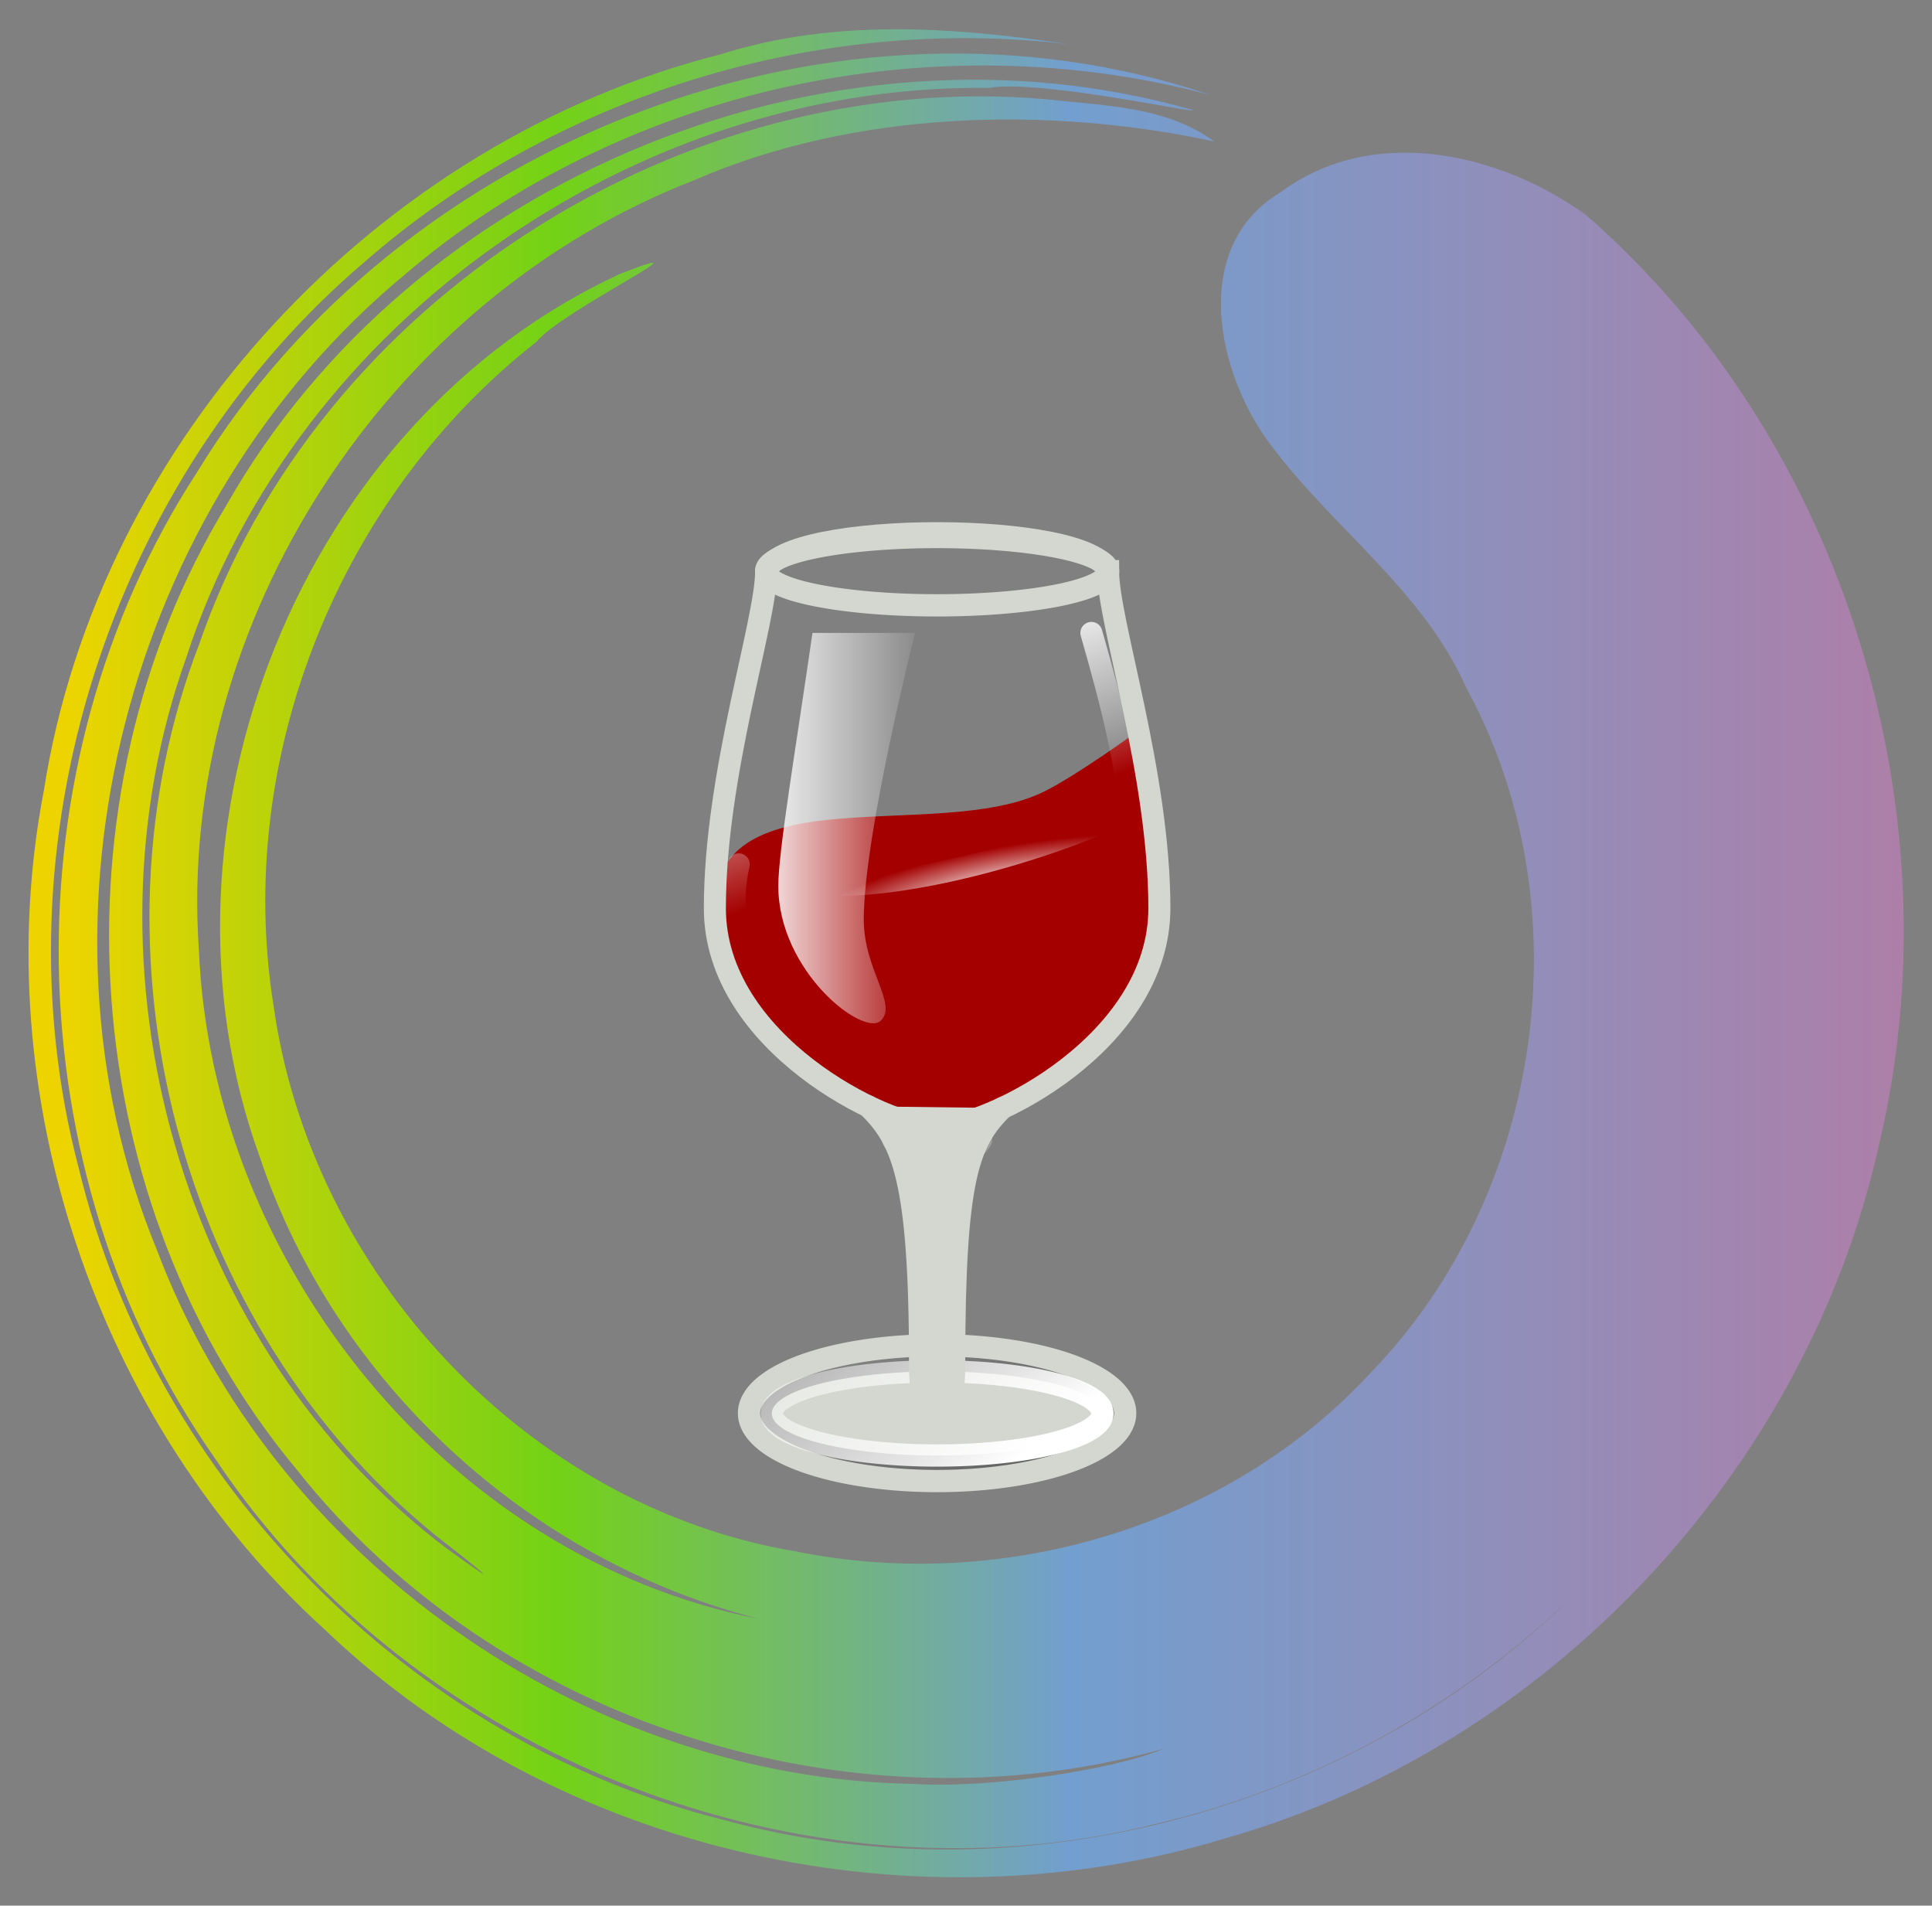 <?xml version="1.0" encoding="UTF-8" standalone="no"?>
<!-- Created with Inkscape (http://www.inkscape.org/) -->

<svg
   height="135.81"
   width="137.71"
   version="1.1"
   id="svg8"
   sodipodi:docname="winezgui.svg"
   inkscape:version="1.2 (dc2aedaf03, 2022-05-15)"
   xmlns:inkscape="http://www.inkscape.org/namespaces/inkscape"
   xmlns:sodipodi="http://sodipodi.sourceforge.net/DTD/sodipodi-0.dtd"
   xmlns:xlink="http://www.w3.org/1999/xlink"
   xmlns="http://www.w3.org/2000/svg"
   xmlns:svg="http://www.w3.org/2000/svg"
   xmlns:rdf="http://www.w3.org/1999/02/22-rdf-syntax-ns#"
   xmlns:cc="http://creativecommons.org/ns#"
   xmlns:dc="http://purl.org/dc/elements/1.1/">
  <rect width="100%" height="100%" fill="#808080" stroke="none"/>
  <defs
     id="defs12">
    <radialGradient
       id="radialGradient3961"
       gradientUnits="userSpaceOnUse"
       cy="33.188"
       cx="37.375"
       gradientTransform="matrix(0.631,0,0,0.156,7.399,23.92)"
       r="14.625">
      <stop
         id="stop4335"
         stop-color="#000"
         offset="0" />
      <stop
         id="stop4337"
         stop-color="#000"
         stop-opacity="0"
         offset="1" />
    </radialGradient>
    <radialGradient
       id="radialGradient3958"
       xlink:href="#linearGradient3933"
       gradientUnits="userSpaceOnUse"
       cy="55.076"
       cx="31.071"
       gradientTransform="matrix(1.13,0.003,-0.001,0.402,-2.892,29.674)"
       r="8.553" />
    <linearGradient
       id="linearGradient3933">
      <stop
         id="stop3935"
         stop-color="#000"
         stop-opacity="0.302"
         offset="0" />
      <stop
         id="stop3941"
         stop-color="#000"
         stop-opacity="0.2"
         offset="0.885" />
      <stop
         id="stop3937"
         stop-color="#000"
         stop-opacity="0"
         offset="1" />
    </linearGradient>
    <radialGradient
       id="radialGradient3955"
       gradientUnits="userSpaceOnUse"
       cy="22.614"
       cx="27.5"
       gradientTransform="matrix(2.387,-0.118,0.149,2.937,-31.573,-30.35)"
       r="6.5">
      <stop
         id="stop3348"
         stop-color="#737373"
         offset="0" />
      <stop
         id="stop3350"
         stop-color="#000"
         stop-opacity="0"
         offset="1" />
    </radialGradient>
    <linearGradient
       id="linearGradient3951"
       y2="9.277"
       gradientUnits="userSpaceOnUse"
       x2="21.44"
       gradientTransform="matrix(1.923,0,0,1.41,-12.224,34.922)"
       y1="19.122"
       x1="29.455">
      <stop
         id="stop3230"
         stop-color="#373737"
         offset="0" />
      <stop
         id="stop3232"
         stop-color="#373737"
         stop-opacity="0"
         offset="1" />
    </linearGradient>
    <linearGradient
       id="linearGradient3948"
       y2="5.035"
       xlink:href="#linearGradient3198"
       gradientUnits="userSpaceOnUse"
       x2="17.799"
       gradientTransform="matrix(1.923,0,0,1.41,-12.224,34.901)"
       y1="12.038"
       x1="25.269" />
    <linearGradient
       id="linearGradient3198">
      <stop
         id="stop3200"
         stop-color="#FFF"
         offset="0" />
      <stop
         id="stop3202"
         stop-color="#FFF"
         stop-opacity="0"
         offset="1" />
    </linearGradient>
    <linearGradient
       id="linearGradient3945"
       y2="27"
       gradientUnits="userSpaceOnUse"
       x2="19"
       gradientTransform="matrix(1.551,0,0,1.529,-5.232,-3.863)"
       y1="33"
       x1="29">
      <stop
         id="stop3222"
         stop-color="#373737"
         offset="0" />
      <stop
         id="stop3224"
         stop-color="#FFF"
         offset="1" />
    </linearGradient>
    <radialGradient
       id="radialGradient3942"
       gradientUnits="userSpaceOnUse"
       cy="26.577"
       cx="26.625"
       gradientTransform="matrix(1.472,-0.484,0.178,0.528,-7.854,33.129)"
       r="12.5">
      <stop
         id="stop3191"
         stop-color="#e40000"
         offset="0" />
      <stop
         id="stop3193"
         stop-color="#490000"
         offset="1" />
    </radialGradient>
    <radialGradient
       id="radialGradient3937"
       gradientUnits="userSpaceOnUse"
       cy="13.192"
       cx="25.017"
       gradientTransform="matrix(1.923,0,0,0.698,-12.224,17.519)"
       r="9.751">
      <stop
         id="stop3173"
         stop-color="#fd0000"
         offset="0" />
      <stop
         id="stop3175"
         stop-color="#6a0000"
         offset="1" />
    </radialGradient>
    <linearGradient
       id="linearGradient3939"
       y2="7.135"
       gradientUnits="userSpaceOnUse"
       x2="22.036"
       gradientTransform="matrix(1.923,0,0,1.41,-12.224,9.688)"
       y1="15.984"
       x1="27.217">
      <stop
         id="stop4404"
         stop-color="#e80000"
         offset="0" />
      <stop
         id="stop4406"
         stop-color="#490000"
         offset="1" />
    </linearGradient>
    <linearGradient
       id="linearGradient3934"
       y2="19"
       xlink:href="#linearGradient3198"
       gradientUnits="userSpaceOnUse"
       x2="22"
       gradientTransform="matrix(1.544,0,0,1.543,-5.003,-3.785)"
       y1="25.27"
       x1="30.376" />
    <linearGradient
       id="linearGradient3930"
       y2="18.312"
       xlink:href="#linearGradient3198"
       gradientUnits="userSpaceOnUse"
       x2="23"
       gradientTransform="matrix(1.551,0,0,1.529,-3.905,-4.882)"
       y1="18.312"
       x1="17.605" />
    <radialGradient
       id="radialGradient3926"
       gradientUnits="userSpaceOnUse"
       cy="14.19"
       cx="18"
       gradientTransform="matrix(1.551,0,0,0.281,7.16,22.54)"
       r="5.505">
      <stop
         id="stop3454"
         stop-color="#FFF"
         offset="0" />
      <stop
         id="stop3456"
         stop-color="#FFF"
         stop-opacity="0"
         offset="1" />
    </radialGradient>
    <linearGradient
       id="linearGradient3052"
       y2="25.5"
       gradientUnits="userSpaceOnUse"
       x2="20.5"
       gradientTransform="translate(-8,15.968)"
       y1="27.5"
       x1="16">
      <stop
         id="stop3375"
         stop-color="#000"
         offset="0" />
      <stop
         id="stop3377"
         stop-color="#373737"
         stop-opacity="0"
         offset="1" />
    </linearGradient>
    <linearGradient
       id="linearGradient3054"
       y2="27"
       gradientUnits="userSpaceOnUse"
       x2="21.5"
       gradientTransform="translate(-8,15.968)"
       y1="27"
       x1="16">
      <stop
         id="stop3444"
         stop-color="#000"
         offset="0" />
      <stop
         id="stop3446"
         stop-color="#000"
         stop-opacity="0"
         offset="1" />
    </linearGradient>
    <filter
       id="filter3391"
       height="2.321"
       width="1.266"
       color-interpolation-filters="sRGB"
       y="-0.661"
       x="-0.133">
      <feGaussianBlur
         id="feGaussianBlur3393"
         stdDeviation="0.14" />
    </filter>
    <linearGradient
       inkscape:collect="always"
       id="linearGradient17278">
      <stop
         style="stop-color:#ad7fa8;stop-opacity:1;"
         offset="0"
         id="stop17270" />
      <stop
         style="stop-color:#729fcf;stop-opacity:1;"
         offset="0.445"
         id="stop17272" />
      <stop
         style="stop-color:#73d216;stop-opacity:1;"
         offset="0.719"
         id="stop17274" />
      <stop
         style="stop-color:#edd400;stop-opacity:1"
         offset="0.98"
         id="stop17276" />
    </linearGradient>
    <radialGradient
       inkscape:collect="always"
       xlink:href="#radialGradient3961-1"
       id="radialGradient3922-3"
       gradientUnits="userSpaceOnUse"
       gradientTransform="matrix(0.631,0,0,0.156,7.399,23.92)"
       cx="37.375"
       cy="33.188"
       r="14.625" />
    <radialGradient
       id="radialGradient3961-1"
       gradientUnits="userSpaceOnUse"
       cy="33.188"
       cx="37.375"
       gradientTransform="matrix(0.631,0,0,0.156,7.399,23.92)"
       r="14.625">
      <stop
         id="stop4335-8"
         stop-color="#000"
         offset="0" />
      <stop
         id="stop4337-9"
         stop-color="#000"
         stop-opacity="0"
         offset="1" />
    </radialGradient>
    <radialGradient
       id="radialGradient3958-6"
       xlink:href="#linearGradient3933"
       gradientUnits="userSpaceOnUse"
       cy="55.076"
       cx="31.071"
       gradientTransform="matrix(1.13,0.003,-0.001,0.402,-2.892,29.674)"
       r="8.553" />
    <radialGradient
       id="radialGradient3955-8"
       gradientUnits="userSpaceOnUse"
       cy="22.614"
       cx="27.5"
       gradientTransform="matrix(2.387,-0.118,0.149,2.937,-31.573,-30.35)"
       r="6.5">
      <stop
         id="stop3348-6"
         stop-color="#737373"
         offset="0" />
      <stop
         id="stop3350-0"
         stop-color="#000"
         stop-opacity="0"
         offset="1" />
    </radialGradient>
    <radialGradient
       id="radialGradient3942-6"
       gradientUnits="userSpaceOnUse"
       cy="26.577"
       cx="26.625"
       gradientTransform="matrix(1.472,-0.484,0.178,0.528,-7.854,33.129)"
       r="12.5">
      <stop
         id="stop3191-4"
         stop-color="#e40000"
         offset="0" />
      <stop
         id="stop3193-3"
         stop-color="#490000"
         offset="1" />
    </radialGradient>
    <radialGradient
       id="radialGradient3937-3"
       gradientUnits="userSpaceOnUse"
       cy="13.192"
       cx="25.017"
       gradientTransform="matrix(1.923,0,0,0.698,-12.224,17.519)"
       r="9.751">
      <stop
         id="stop3173-0"
         stop-color="#fd0000"
         offset="0" />
      <stop
         id="stop3175-9"
         stop-color="#6a0000"
         offset="1" />
    </radialGradient>
    <radialGradient
       inkscape:collect="always"
       xlink:href="#radialGradient3926-0"
       id="radialGradient3938-4"
       gradientUnits="userSpaceOnUse"
       gradientTransform="matrix(1.579,-0.282,0.058,0.326,5.833,26.97)"
       cx="18"
       cy="14.19"
       r="5.505"
       fx="18"
       fy="14.19" />
    <radialGradient
       id="radialGradient3926-0"
       gradientUnits="userSpaceOnUse"
       cy="14.19"
       cx="18"
       gradientTransform="matrix(1.551,0,0,0.281,7.16,22.54)"
       r="5.505">
      <stop
         id="stop3454-5"
         stop-color="#FFF"
         offset="0" />
      <stop
         id="stop3456-9"
         stop-color="#FFF"
         stop-opacity="0"
         offset="1" />
    </radialGradient>
    <filter
       id="filter3391-2"
       height="2.321"
       width="1.266"
       color-interpolation-filters="sRGB"
       y="-0.661"
       x="-0.133">
      <feGaussianBlur
         id="feGaussianBlur3393-4"
         stdDeviation="0.14" />
    </filter>
    <linearGradient
       inkscape:collect="always"
       xlink:href="#linearGradient3951"
       id="linearGradient26581"
       gradientUnits="userSpaceOnUse"
       gradientTransform="matrix(1.923,0,0,1.41,-12.224,34.922)"
       x1="29.455"
       y1="19.122"
       x2="21.44"
       y2="9.277" />
    <linearGradient
       inkscape:collect="always"
       xlink:href="#linearGradient3198"
       id="linearGradient26583"
       gradientUnits="userSpaceOnUse"
       gradientTransform="matrix(1.923,0,0,1.41,-12.224,34.901)"
       x1="25.269"
       y1="12.038"
       x2="17.799"
       y2="5.035" />
    <linearGradient
       inkscape:collect="always"
       xlink:href="#linearGradient3198"
       id="linearGradient26589"
       gradientUnits="userSpaceOnUse"
       gradientTransform="matrix(1.544,0,0,1.543,-5.003,-3.785)"
       x1="20.079"
       y1="13.706"
       x2="22"
       y2="19" />
    <linearGradient
       inkscape:collect="always"
       xlink:href="#linearGradient3198"
       id="linearGradient26591"
       gradientUnits="userSpaceOnUse"
       gradientTransform="matrix(1.551,0,0,1.529,-3.905,-4.882)"
       x1="17.605"
       y1="18.312"
       x2="23"
       y2="18.312" />
    <linearGradient
       inkscape:collect="always"
       xlink:href="#linearGradient17278"
       id="linearGradient27452"
       x1="195.429"
       y1="418.404"
       x2="329.091"
       y2="418.404"
       gradientUnits="userSpaceOnUse"
       spreadMethod="reflect" />
  </defs>
  <sodipodi:namedview
     id="namedview10"
     pagecolor="#ffffff"
     bordercolor="#666666"
     borderopacity="1.0"
     inkscape:pageshadow="2"
     inkscape:pageopacity="0.0"
     inkscape:pagecheckerboard="0"
     showgrid="false"
     inkscape:zoom="1"
     inkscape:cx="62"
     inkscape:cy="76"
     inkscape:window-width="1366"
     inkscape:window-height="696"
     inkscape:window-x="0"
     inkscape:window-y="35"
     inkscape:window-maximized="1"
     inkscape:current-layer="g3985-5"
     inkscape:showpageshadow="2"
     inkscape:deskcolor="#d1d1d1" />
  <g
     transform="rotate(180,165.562,243.172)"
     id="g6-7"
     style="mix-blend-mode:exclusion;fill:url(#linearGradient27452);fill-opacity:1">
    <path
       fill="#000"
       d="m 277.12,370.99 c 22.13,4.384 38.895,25.354 39.827,47.658 1.625,23.392 -13.524,46.389 -35.27,54.839 -11.579,5.048 -25.404,5.295 -37.1,2.774 3.429,2.528 7.91,2.548 12.081,3.019 25.736,2.209 51.826,-14.321 60.261,-38.829 8.44,-21.94 1.438,-48.619 -16.801,-63.497 -2.94,-2.281 -5.583,-4.405 -0.859,-0.984 18.992,14.347 26.553,41.243 18.576,63.541 -7.78,23.964 -32.099,40.884 -57.184,40.568 -3.724,0.647 -15.663,-2.032 -14.466,-1.552 25.836,7.353 55.548,-4.837 68.806,-28.203 12.766,-21.033 10.755,-49.752 -5.002,-68.696 -14.303,-18.08 -39.624,-26.144 -61.789,-19.918 3.288,-1.434 12.278,-2.857 17.793,-2.501 23.501,0.375 45.684,16.126 53.967,38.105 9.778,23.81 2.086,53.065 -17.66,69.434 -15.581,13.332 -37.708,18.097 -57.472,12.82 26.471,8.975 57.802,-3.144 72.253,-26.885 13.602,-20.905 13.07,-49.765 -1.228,-70.193 -14.228,-21.439 -42.252,-32.382 -67.239,-26.102 -11.275,2.653 -21.786,8.486 -30.018,16.633 15.604,-15.692 39.694,-22.242 61.056,-16.349 22.233,5.563 40.456,24.104 45.841,46.352 6.124,23.124 -2.163,49.201 -20.379,64.673 -13.595,11.869 -32.254,17.625 -50.175,15.493 8.246,1.239 16.726,1.843 24.808,-0.714 24.43,-6.189 44.355,-27.502 48.256,-52.502 4.148,-21.602 -3.786,-45.051 -20.078,-59.812 -16.716,-15.979 -42.2,-21.529 -64.229,-14.808 -22.841,6.521 -41.245,26.044 -46.462,49.215 -5.722,23.733 2.394,50.392 20.849,66.459 6.153,4.442 15.19,6.493 21.747,1.622 6.548,-3.892 4.571,-13.017 0.638,-18.116 -4.433,-5.902 -10.806,-10.306 -13.876,-17.241 -8.44,-15.491 -5.482,-35.987 6.721,-48.665 10.23,-11.168 26.403,-15.838 41.134,-12.839 19.092,3.203 34.514,19.828 37.174,38.867 2.838,17.645 -4.693,36.335 -18.744,47.334 -1.779,2.22 -13.154,7.641 -5.971,4.844 22.838,-10.507 34.228,-39.446 25.708,-62.925 -5.381,-16.059 -19.115,-28.701 -35.496,-32.915"
       id="path4-7"
       style="fill:url(#linearGradient27452);fill-opacity:1"
       sodipodi:nodetypes="cscccssccscscccccccsscccccscccccccccsccccccccccccccccccccsscsccccccccccscccscssccccsccccccscsccsccccccsccsccccccscsssccccsccssccccccscccccccsscccccssscccsscsscccccscsccscccsccccscssssscscccsccccccccccccsccccccccscccssccccccccccccccccccccccccccccccccccccccccccccccccccccccccccccccccccccccccsccccccccccsccscccccsscssccccsccccssscssscscsscccccccsccscscccsscccscscccccsscssccsccc" />
  </g>
  <g
     id="g3985-5"
     transform="matrix(1.571,0,0,1.571,16.523,21.543)">
    <path
       id="path4331-4"
       d="m 40.214,29.106 a 9.229,2.285 0 0 1 -18.458,0 9.229,2.285 0 1 1 18.458,0 z"
       inkscape:connector-curvature="0"
       style="opacity:0.07;fill:url(#radialGradient3922-3)" />
    <path
       id="path3159-1"
       style="fill:#a40000;fill-rule:evenodd"
       d="m 41.132,19.434 c 0,0 -2.769,2.021 -4.299,2.773 -4.734,2.325 -14.916,-0.835 -14.916,5.282 0,6.117 7.757,9.941 10.084,9.941 2.327,0 10.083,-3.823 10.083,-9.941 0,-6.117 -0.952,-8.054 -0.952,-8.054 z"
       sodipodi:nodetypes="cssssc" />
    <path
       id="path2385-2"
       style="fill:none;stroke:#d3d7cf;stroke-width:1.011;stroke-linecap:round;stroke-linejoin:round;stroke-miterlimit:0;stroke-dasharray:none"
       d="m 39.757,12.216 a 7.757,1.55 0 0 1 -15.513,0 7.757,1.55 0 1 1 15.513,0 z"
       stroke-miterlimit="0"
       inkscape:connector-curvature="0" />
    <path
       id="path3157-8"
       style="fill:url(#linearGradient26581);stroke:#d3d7cf;stroke-width:1.011;stroke-linecap:round;stroke-linejoin:round;stroke-miterlimit:0;stroke-dasharray:none"
       d="m 40.532,50.429 a 8.533,3.079 0 0 1 -17.065,0 8.533,3.079 0 1 1 17.065,0 z"
       stroke-miterlimit="0"
       inkscape:connector-curvature="0" />
    <path
       id="path3236-9"
       style="fill:#d3d7cf;stroke:url(#linearGradient26583);stroke-width:1.011;stroke-linecap:round;stroke-linejoin:round;stroke-miterlimit:0;stroke-dasharray:none"
       d="m 39.5,50.408 a 7.5,1.908 0 0 1 -15,0 7.5,1.908 0 1 1 15,0 z"
       stroke-miterlimit="0"
       inkscape:connector-curvature="0" />
    <path
       id="path3163-3"
       d="m 28.877,36.477 c 1.551,1.529 2.348,3.246 2.348,11.658 0,1.529 0.21,2.294 0.776,2.294 0.566,0 0.776,-0.765 0.776,-2.294 0,-8.411 0.637,-10.052 2.188,-11.582"
       inkscape:connector-curvature="0"
       style="fill:#d3d7cf;fill-rule:evenodd;stroke:#d3d7cf;stroke-width:1px;stroke-linecap:round;stroke-linejoin:miter"
       sodipodi:nodetypes="csssc" />
    <path
       id="path3196-0"
       d="m 23,25.5 c -1.5,6.5 6.5,11 9,11 2.5,0 11,-4.5 9,-12 -0.5,-4 -1,-6 -2,-9.5"
       inkscape:connector-curvature="0"
       style="fill:none;stroke:url(#linearGradient26589);stroke-width:1px;stroke-linecap:round;stroke-linejoin:miter" />
    <path
       id="path3266-2"
       d="M 26.346,15 H 31 c 0,0 -2.327,9.176 -2.327,12.999 0,2.294 1.551,3.823 0.776,4.588 -0.776,0.765 -4.654,-2.218 -4.654,-6.117 0,-1.529 0.776,-6.117 1.551,-11.47 z"
       inkscape:connector-curvature="0"
       style="fill:url(#linearGradient26591);fill-rule:evenodd" />
    <path
       id="path3450-0"
       d="m 41.634,22.251 c 0,0.856 -8.493,4.124 -14.012,4.174 C 20.933,25.882 23,25.356 23,24.5"
       stroke-miterlimit="0"
       inkscape:connector-curvature="0"
       style="fill:none;stroke:url(#radialGradient3938-4);stroke-width:1.011;stroke-linecap:round;stroke-linejoin:round;stroke-miterlimit:0"
       sodipodi:nodetypes="ccc" />
    <path
       id="path3395-5"
       d="m 30,38 c 0,0 0.5,1 2,0.959 1.5,-0.041 2,-0.959 2,-0.959"
       inkscape:connector-curvature="0"
       style="opacity:0.35;fill:#d3d7cf;stroke:#d3d7cf;stroke-width:1px;stroke-linecap:round;stroke-linejoin:round" />
    <path
       id="path3354-1"
       d="m 39.757,12.195 c -0.776,-2.294 -14.738,-2.294 -15.513,0 0,2.294 -2.327,9.176 -2.327,15.293 0,6.117 7.757,9.941 10.084,9.941 2.327,0 10.084,-3.823 10.084,-9.941 0,-6.117 -2.327,-12.999 -2.327,-15.293 z"
       inkscape:connector-curvature="0"
       style="fill:none;stroke:#d3d7cf;stroke-width:1px;stroke-linecap:round;stroke-linejoin:miter" />
  </g>
</svg>
